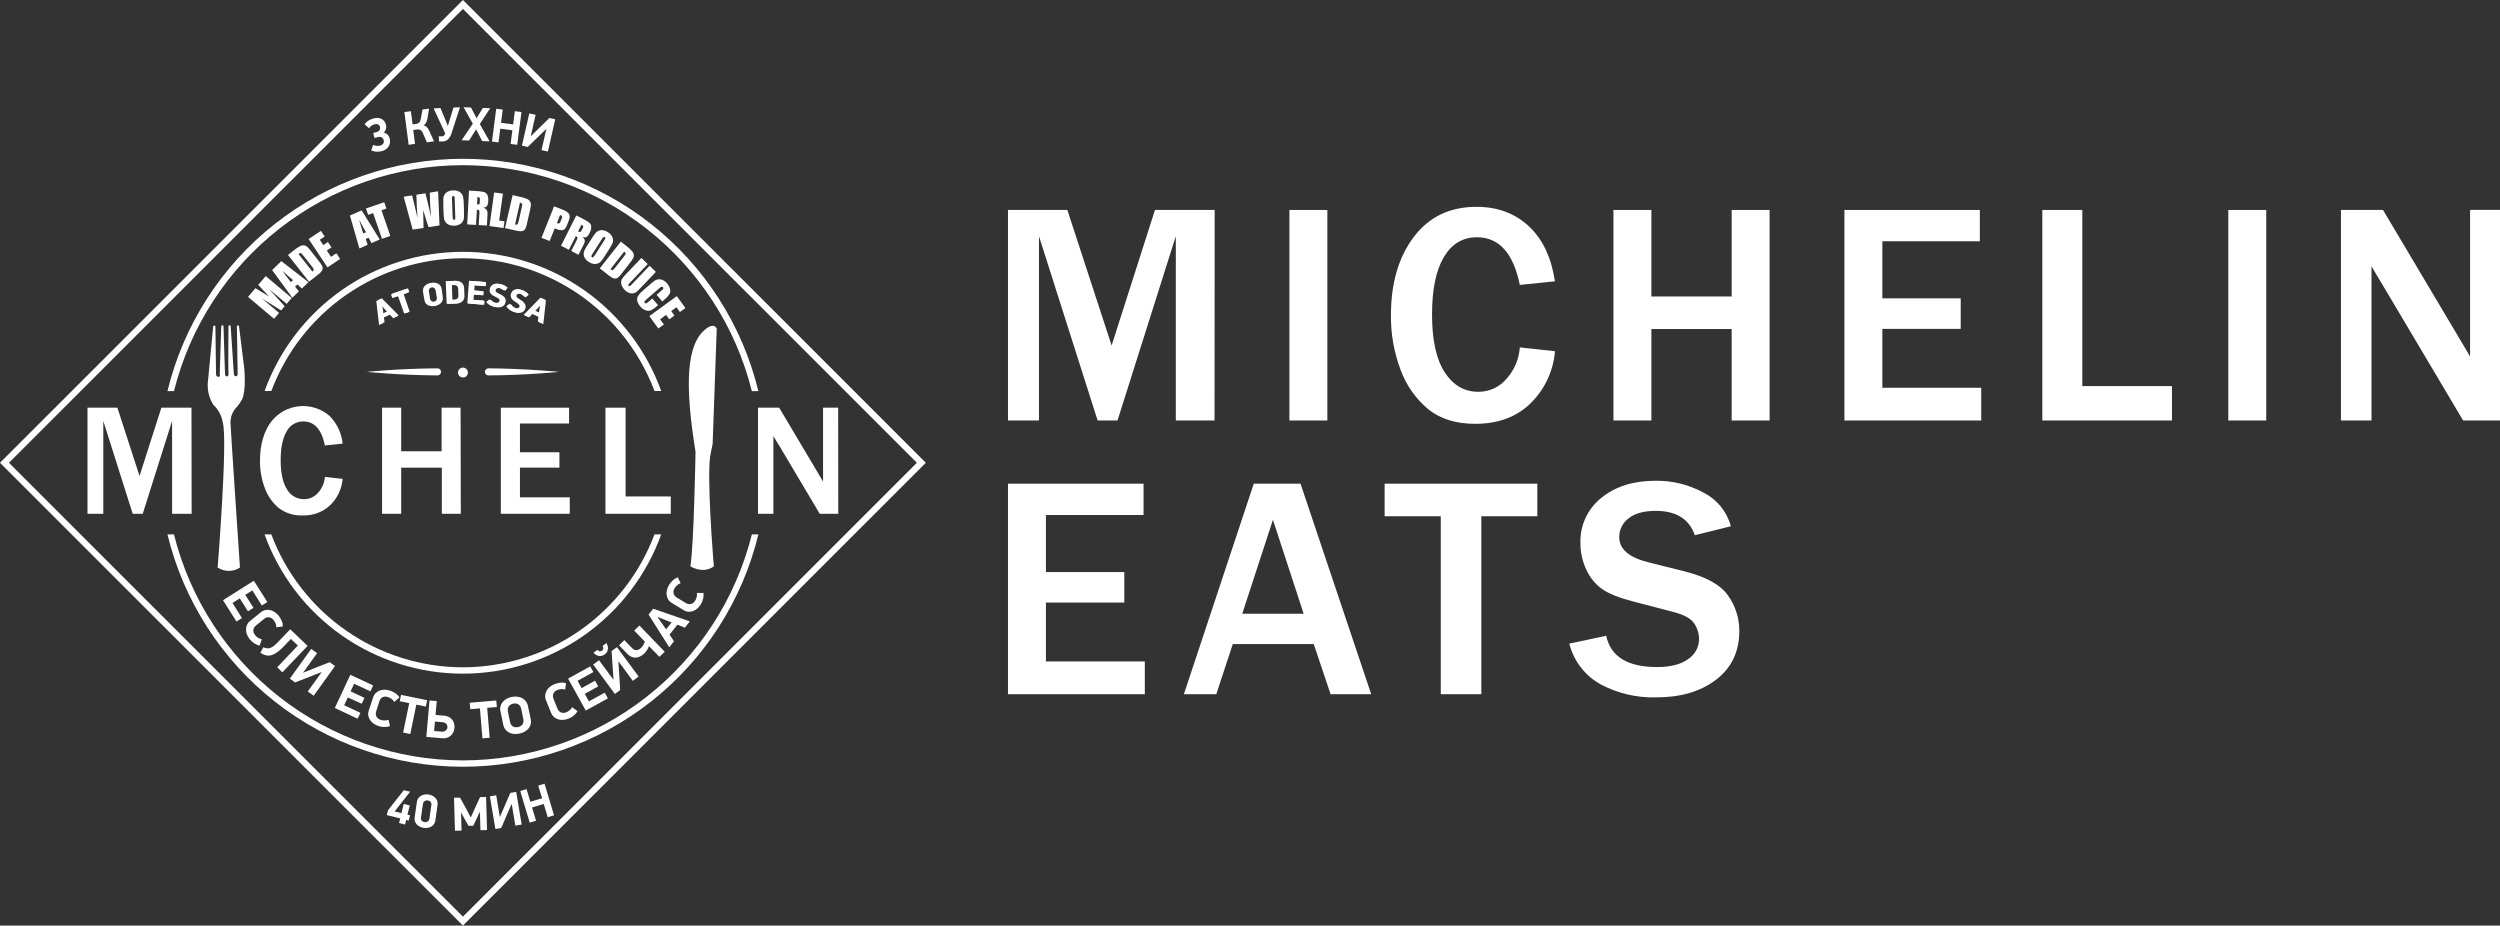 <svg width="262" height="97" viewBox="0 0 262 97" fill="none" xmlns="http://www.w3.org/2000/svg">
<rect x="0" y="0" width="262" height="97" fill="#333333" stroke="none"/>
<g clip-path="url(#clip0_110_43)">
<path d="M27.848 28.934L30.568 31.227L30.045 31.846L28.206 30.299L29.836 32.095L29.465 32.532L27.45 31.28L29.246 32.794L28.719 33.41L25.995 31.117L26.768 30.203C26.956 30.312 27.172 30.448 27.43 30.604L28.209 31.088L27.062 29.855L27.848 28.934Z" fill="white"/>
<path d="M29.482 27.367L32.325 29.574L31.639 30.236L31.162 29.809L30.923 30.038L31.324 30.538L30.635 31.2L28.517 28.302L29.482 27.367ZM30.707 29.355C30.396 29.097 30.018 28.765 29.574 28.361C29.979 28.918 30.28 29.319 30.479 29.564L30.707 29.355Z" fill="white"/>
<path d="M30.181 26.721L30.724 26.294C30.955 26.096 31.206 25.923 31.473 25.777C31.6 25.716 31.741 25.695 31.881 25.714C31.997 25.735 32.106 25.787 32.195 25.863C32.357 26.023 32.507 26.195 32.643 26.377L33.415 27.371C33.554 27.535 33.676 27.712 33.779 27.901C33.821 27.993 33.832 28.096 33.812 28.196C33.787 28.296 33.739 28.388 33.673 28.467C33.563 28.59 33.44 28.701 33.305 28.799L32.391 29.524L30.181 26.721ZM31.287 26.625L32.739 28.461C32.845 28.378 32.891 28.305 32.881 28.245C32.827 28.108 32.747 27.982 32.646 27.874L31.788 26.791C31.727 26.707 31.659 26.629 31.586 26.556C31.569 26.543 31.55 26.533 31.529 26.527C31.509 26.521 31.487 26.52 31.466 26.523C31.399 26.542 31.338 26.578 31.287 26.625V26.625Z" fill="white"/>
<path d="M32.344 25.048L33.63 24.197L34.025 24.793L33.508 25.125L33.882 25.688L34.362 25.357L34.737 25.923L34.253 26.254L34.687 26.917L35.254 26.543L35.645 27.136L34.319 28.02L32.344 25.048Z" fill="white"/>
<path d="M37.898 22.044L39.797 25.098L38.929 25.476L38.63 24.906L38.326 25.038L38.531 25.648L37.666 26.042L36.672 22.587L37.898 22.044ZM38.359 24.339C38.153 23.988 37.915 23.548 37.633 23.014C37.819 23.677 37.964 24.16 38.064 24.459L38.359 24.339Z" fill="white"/>
<path d="M40.264 21.192L40.496 21.855L39.979 22.034L40.907 24.727L40.032 25.028L39.101 22.335L38.584 22.514L38.352 21.851L40.264 21.192Z" fill="white"/>
<path d="M45.914 20.046L46.06 23.624L44.916 23.803C44.729 23.279 44.54 22.68 44.35 22.004C44.35 22.305 44.373 22.931 44.386 23.886L43.25 24.064L42.305 20.616L43.193 20.477L43.482 21.686L43.763 22.858C43.701 22.24 43.66 21.423 43.637 20.407L44.585 20.258C44.615 20.357 44.708 20.738 44.867 21.401L45.178 22.726C45.095 21.865 45.052 21.02 45.042 20.188L45.914 20.046Z" fill="white"/>
<path d="M48.624 22.067C48.624 22.421 48.624 22.676 48.624 22.826C48.612 22.973 48.563 23.116 48.482 23.24C48.394 23.368 48.273 23.47 48.131 23.534C47.966 23.61 47.788 23.65 47.607 23.654C47.432 23.662 47.256 23.636 47.09 23.578C46.948 23.526 46.822 23.437 46.724 23.32C46.627 23.204 46.563 23.064 46.537 22.915C46.505 22.66 46.486 22.403 46.48 22.146L46.461 21.537C46.461 21.179 46.461 20.927 46.461 20.778C46.472 20.63 46.523 20.487 46.606 20.364C46.692 20.235 46.813 20.133 46.954 20.069C47.118 19.993 47.297 19.952 47.478 19.95C47.654 19.942 47.829 19.968 47.995 20.026C48.138 20.077 48.265 20.165 48.362 20.282C48.459 20.398 48.524 20.539 48.548 20.689C48.581 20.944 48.599 21.2 48.605 21.457L48.624 22.067ZM47.657 20.93C47.662 20.819 47.65 20.707 47.62 20.599C47.611 20.578 47.594 20.56 47.573 20.548C47.552 20.537 47.528 20.533 47.504 20.536C47.482 20.535 47.46 20.54 47.441 20.55C47.422 20.561 47.406 20.577 47.395 20.596C47.363 20.703 47.354 20.816 47.369 20.927L47.428 22.584C47.425 22.712 47.438 22.84 47.468 22.965C47.476 22.989 47.493 23.009 47.515 23.021C47.537 23.034 47.562 23.039 47.587 23.034C47.614 23.035 47.64 23.027 47.662 23.012C47.683 22.996 47.699 22.974 47.707 22.948C47.719 22.815 47.719 22.68 47.707 22.547L47.657 20.93Z" fill="white"/>
<path d="M49.151 19.976L49.814 20.013C50.11 20.021 50.405 20.055 50.695 20.116C50.848 20.158 50.978 20.258 51.06 20.394C51.16 20.599 51.197 20.83 51.166 21.056C51.174 21.249 51.127 21.439 51.03 21.606C50.975 21.659 50.91 21.699 50.839 21.725C50.767 21.751 50.692 21.761 50.616 21.755C50.753 21.785 50.878 21.855 50.974 21.957C51.023 22.021 51.059 22.095 51.08 22.173C51.092 22.348 51.092 22.524 51.08 22.7L51.027 23.637L50.169 23.587L50.238 22.408C50.257 22.288 50.248 22.166 50.212 22.05C50.185 22.004 50.109 21.977 49.98 21.971L49.887 23.571L48.962 23.518L49.151 19.976ZM50.039 20.639L49.993 21.431C50.068 21.442 50.145 21.431 50.215 21.401C50.258 21.374 50.285 21.282 50.291 21.126V20.93C50.299 20.892 50.298 20.851 50.29 20.813C50.281 20.774 50.265 20.737 50.242 20.705C50.184 20.66 50.112 20.636 50.039 20.636V20.639Z" fill="white"/>
<path d="M52.707 20.295L52.312 23.114L52.869 23.193L52.77 23.899L51.298 23.69L51.789 20.169L52.707 20.295Z" fill="white"/>
<path d="M53.721 20.447L54.383 20.599C54.682 20.656 54.974 20.743 55.255 20.858C55.382 20.918 55.489 21.015 55.56 21.136C55.616 21.237 55.645 21.352 55.643 21.467C55.617 21.69 55.578 21.912 55.523 22.13L55.248 23.346C55.211 23.556 55.148 23.762 55.063 23.959C55.018 24.05 54.944 24.124 54.854 24.171C54.761 24.215 54.659 24.238 54.556 24.237C54.389 24.227 54.224 24.201 54.062 24.161L52.925 23.905L53.721 20.447ZM54.49 21.245L53.976 23.528C54.105 23.558 54.191 23.548 54.231 23.505C54.304 23.376 54.353 23.234 54.374 23.087L54.678 21.739C54.705 21.639 54.723 21.537 54.731 21.434C54.732 21.413 54.728 21.392 54.72 21.373C54.712 21.354 54.7 21.336 54.685 21.322C54.628 21.28 54.56 21.253 54.49 21.245V21.245Z" fill="white"/>
<path d="M58.065 21.626L58.93 21.957C59.114 22.024 59.288 22.115 59.447 22.229C59.545 22.297 59.622 22.391 59.669 22.501C59.706 22.598 59.715 22.703 59.695 22.806C59.661 22.967 59.613 23.124 59.55 23.276L59.434 23.564C59.381 23.724 59.296 23.872 59.185 23.998C59.095 24.081 58.976 24.127 58.854 24.127C58.686 24.126 58.52 24.09 58.367 24.021L58.135 23.932L57.604 25.257L56.746 24.926L58.065 21.626ZM58.698 22.534L58.367 23.375C58.387 23.386 58.408 23.395 58.429 23.402C58.459 23.416 58.491 23.424 58.524 23.424C58.557 23.424 58.589 23.416 58.618 23.402C58.687 23.342 58.736 23.264 58.761 23.177L58.867 22.905C58.908 22.831 58.921 22.745 58.903 22.663C58.85 22.599 58.778 22.554 58.698 22.534V22.534Z" fill="white"/>
<path d="M60.395 22.58L60.978 22.878C61.246 23.005 61.504 23.154 61.746 23.326C61.869 23.427 61.947 23.572 61.965 23.73C61.974 23.962 61.916 24.193 61.796 24.392C61.729 24.57 61.615 24.726 61.465 24.843C61.394 24.869 61.318 24.879 61.242 24.873C61.167 24.868 61.094 24.846 61.027 24.81C61.14 24.894 61.225 25.009 61.273 25.141C61.289 25.22 61.289 25.301 61.273 25.38C61.212 25.545 61.139 25.706 61.054 25.86L60.62 26.705L59.868 26.301L60.404 25.247C60.467 25.146 60.509 25.033 60.527 24.916C60.527 24.86 60.461 24.803 60.345 24.747L59.616 26.175L58.794 25.754L60.395 22.58ZM60.945 23.544L60.583 24.25C60.648 24.289 60.723 24.31 60.799 24.31C60.849 24.31 60.908 24.23 60.981 24.091L61.071 23.919C61.115 23.853 61.131 23.772 61.117 23.693C61.077 23.627 61.017 23.574 60.945 23.544Z" fill="white"/>
<path d="M63.446 26.725C63.314 26.941 63.17 27.15 63.016 27.351C62.925 27.468 62.803 27.557 62.664 27.609C62.519 27.666 62.361 27.683 62.207 27.656C62.029 27.626 61.859 27.558 61.71 27.457C61.561 27.364 61.432 27.244 61.329 27.102C61.236 26.976 61.181 26.825 61.17 26.668C61.159 26.52 61.186 26.372 61.249 26.238C61.368 26.01 61.499 25.789 61.64 25.575L61.972 25.062C62.164 24.761 62.306 24.553 62.399 24.436C62.493 24.32 62.615 24.231 62.754 24.177C62.898 24.12 63.055 24.104 63.208 24.131C63.56 24.198 63.875 24.396 64.089 24.684C64.178 24.808 64.233 24.953 64.247 25.105C64.261 25.258 64.234 25.411 64.169 25.549C64.103 25.681 63.973 25.903 63.778 26.211L63.446 26.725ZM63.294 25.244C63.356 25.156 63.407 25.06 63.443 24.959C63.447 24.935 63.444 24.911 63.433 24.89C63.422 24.868 63.405 24.851 63.383 24.84C63.365 24.829 63.343 24.824 63.322 24.824C63.301 24.824 63.279 24.829 63.261 24.84C63.173 24.911 63.101 24.999 63.049 25.098L62.157 26.499C62.083 26.603 62.021 26.714 61.972 26.831C61.967 26.855 61.97 26.88 61.981 26.902C61.992 26.924 62.01 26.942 62.031 26.953C62.052 26.971 62.079 26.98 62.106 26.98C62.133 26.98 62.16 26.971 62.181 26.953C62.27 26.851 62.349 26.74 62.416 26.622L63.294 25.244Z" fill="white"/>
<path d="M65.063 25.32L65.607 25.747C65.848 25.926 66.07 26.129 66.27 26.354C66.36 26.462 66.415 26.595 66.429 26.735C66.436 26.85 66.41 26.964 66.356 27.066C66.239 27.259 66.108 27.444 65.965 27.619L65.196 28.613C65.07 28.787 64.925 28.947 64.765 29.09C64.684 29.152 64.586 29.188 64.484 29.193C64.381 29.193 64.28 29.169 64.189 29.123C64.042 29.044 63.903 28.951 63.774 28.845L62.857 28.126L65.063 25.32ZM65.415 26.37L63.973 28.212C64.079 28.295 64.159 28.325 64.215 28.302C64.336 28.217 64.439 28.11 64.52 27.987L65.375 26.897C65.442 26.819 65.502 26.734 65.554 26.645C65.563 26.626 65.567 26.605 65.567 26.584C65.567 26.563 65.563 26.542 65.554 26.523C65.52 26.462 65.472 26.411 65.415 26.373V26.37Z" fill="white"/>
<path d="M68.735 28.494L67.095 30.213C66.968 30.354 66.83 30.486 66.684 30.607C66.586 30.678 66.472 30.725 66.352 30.743C66.208 30.767 66.061 30.751 65.925 30.697C65.766 30.634 65.622 30.539 65.501 30.419C65.361 30.287 65.249 30.13 65.169 29.955C65.105 29.813 65.078 29.656 65.093 29.501C65.111 29.372 65.161 29.25 65.239 29.146C65.405 28.941 65.58 28.744 65.766 28.557L67.217 27.033L67.88 27.672L66.038 29.604C65.965 29.672 65.902 29.75 65.852 29.835C65.845 29.857 65.845 29.88 65.851 29.902C65.857 29.924 65.869 29.943 65.885 29.959C65.902 29.974 65.923 29.984 65.945 29.988C65.967 29.992 65.99 29.99 66.011 29.981C66.105 29.916 66.189 29.839 66.263 29.753L68.072 27.854L68.735 28.494Z" fill="white"/>
<path d="M69.411 31.598L68.814 30.896L69.282 30.491C69.372 30.424 69.452 30.342 69.517 30.25C69.527 30.225 69.528 30.198 69.522 30.172C69.515 30.147 69.501 30.124 69.481 30.107C69.464 30.082 69.44 30.063 69.412 30.052C69.384 30.042 69.353 30.042 69.325 30.051C69.221 30.106 69.125 30.175 69.04 30.256L67.784 31.343C67.693 31.411 67.612 31.493 67.545 31.585C67.532 31.611 67.529 31.641 67.535 31.67C67.541 31.699 67.556 31.725 67.579 31.744C67.594 31.767 67.617 31.784 67.643 31.793C67.669 31.802 67.698 31.802 67.724 31.793C67.835 31.735 67.938 31.661 68.029 31.575L68.361 31.28L68.964 31.982L68.861 32.072C68.669 32.253 68.453 32.405 68.218 32.526C68.045 32.586 67.857 32.586 67.684 32.526C67.463 32.455 67.267 32.322 67.121 32.141C66.961 31.972 66.847 31.764 66.79 31.538C66.767 31.449 66.763 31.356 66.776 31.265C66.79 31.174 66.822 31.087 66.869 31.008C67.017 30.788 67.198 30.593 67.406 30.428L68.192 29.749C68.336 29.622 68.487 29.502 68.645 29.392C68.761 29.32 68.891 29.278 69.026 29.269C69.182 29.258 69.337 29.287 69.477 29.355C69.662 29.452 69.824 29.587 69.953 29.751C70.082 29.915 70.175 30.104 70.226 30.306C70.266 30.483 70.241 30.669 70.156 30.829C70.018 31.035 69.849 31.218 69.656 31.373L69.411 31.598Z" fill="white"/>
<path d="M70.925 31.035L71.83 32.284L71.253 32.701L70.892 32.201L70.345 32.598L70.677 33.066L70.14 33.463L69.809 32.999L69.176 33.46L69.573 34.01L68.997 34.427L68.052 33.128L70.925 31.035Z" fill="white"/>
<path d="M20.084 53.844H18.036V44.111L14.958 53.844H13.907L10.826 44.111V53.844H9.169V42.726H12.303L14.623 49.885L16.913 42.726H20.067L20.084 53.844Z" fill="white"/>
<path d="M34.051 49.981L35.907 50.186C35.821 51.228 35.362 52.204 34.614 52.936C34.224 53.301 33.765 53.584 33.263 53.769C32.762 53.954 32.229 54.037 31.695 54.013C30.807 54.053 29.933 53.782 29.223 53.247C28.561 52.696 28.057 51.98 27.762 51.17C27.41 50.248 27.235 49.268 27.248 48.281C27.248 46.585 27.65 45.207 28.454 44.147C28.809 43.702 29.25 43.334 29.75 43.063C30.25 42.793 30.8 42.626 31.366 42.572C31.933 42.519 32.504 42.58 33.046 42.752C33.588 42.924 34.09 43.204 34.522 43.574C35.306 44.356 35.796 45.387 35.907 46.489L34.051 46.685C33.706 45.006 32.951 44.167 31.785 44.167C31.425 44.162 31.071 44.257 30.762 44.442C30.454 44.627 30.203 44.894 30.038 45.214C29.621 45.919 29.415 46.913 29.415 48.238C29.415 49.563 29.637 50.6 30.078 51.286C30.255 51.6 30.512 51.86 30.823 52.041C31.134 52.222 31.488 52.317 31.847 52.316C32.133 52.319 32.414 52.258 32.673 52.139C32.932 52.02 33.162 51.845 33.345 51.627C33.756 51.172 34.004 50.593 34.051 49.981V49.981Z" fill="white"/>
<path d="M48.293 53.844H46.305V49.014H42.044V53.844H40.039V42.726H42.044V47.294H46.282V42.726H48.27L48.293 53.844Z" fill="white"/>
<path d="M59.712 53.844H52.485V42.726H59.639V44.382H54.49V47.397H58.628V49.007H54.49V52.121H59.712V53.844Z" fill="white"/>
<path d="M70.296 53.844H63.453V42.726H65.564V52.028H70.296V53.844Z" fill="white"/>
<path d="M87.851 53.844H85.906L81.685 46.741C81.622 46.632 81.516 46.456 81.353 46.211C81.29 46.102 81.188 45.933 81.052 45.697V53.844H79.441V42.726H81.655L85.552 49.275C85.582 49.328 85.82 49.726 86.257 50.471V42.726H87.838L87.851 53.844Z" fill="white"/>
<path d="M48.515 97L0 48.5L48.515 0L97.027 48.5L48.515 97ZM0.938 48.5L48.515 96.066L96.089 48.5L48.515 0.934L0.938 48.5Z" fill="white"/>
<path d="M42.57 85.928L42.451 86.412L41.822 86.253L41.941 85.773L40.536 85.422L40.662 84.918L42.319 82.811L42.981 82.973L41.358 85.037L42.07 85.216L42.312 84.252L42.941 84.411L42.7 85.372L42.975 85.442L42.836 85.998L42.57 85.928Z" fill="white"/>
<path d="M45.619 86.005C45.603 86.147 45.549 86.282 45.463 86.396C45.384 86.498 45.283 86.583 45.168 86.644C45.053 86.705 44.927 86.744 44.797 86.76C44.669 86.78 44.538 86.78 44.41 86.76C44.281 86.743 44.156 86.706 44.038 86.651C43.916 86.6 43.803 86.527 43.707 86.435C43.612 86.342 43.54 86.229 43.495 86.104C43.445 85.971 43.43 85.827 43.452 85.687L43.69 84.03C43.708 83.887 43.763 83.751 43.849 83.636C43.927 83.531 44.028 83.445 44.144 83.384C44.261 83.322 44.388 83.28 44.519 83.262C44.645 83.242 44.774 83.242 44.9 83.262C45.028 83.28 45.153 83.317 45.271 83.371C45.393 83.426 45.505 83.501 45.602 83.593C45.696 83.687 45.768 83.8 45.815 83.924C45.865 84.06 45.879 84.206 45.858 84.348L45.619 86.005ZM45.205 84.391C45.222 84.322 45.222 84.249 45.205 84.179C45.187 84.123 45.158 84.071 45.119 84.027C45.081 83.987 45.036 83.954 44.986 83.931C44.938 83.907 44.887 83.891 44.834 83.885C44.781 83.876 44.727 83.876 44.675 83.885C44.62 83.894 44.567 83.913 44.519 83.941C44.468 83.972 44.425 84.014 44.393 84.063C44.357 84.124 44.333 84.192 44.323 84.262L44.124 85.657C44.107 85.725 44.107 85.797 44.124 85.865C44.141 85.92 44.169 85.971 44.207 86.014C44.245 86.056 44.291 86.091 44.343 86.114C44.392 86.136 44.443 86.15 44.496 86.157C44.55 86.165 44.604 86.165 44.658 86.157C44.712 86.148 44.764 86.129 44.81 86.101C44.862 86.071 44.905 86.029 44.936 85.978C44.973 85.919 44.997 85.852 45.006 85.783L45.205 84.391Z" fill="white"/>
<path d="M50.258 85.14L49.953 85.786L49.595 86.541H49.098L48.691 85.826L48.336 85.18H48.316L48.369 87.042L47.68 87.061L47.581 83.596H48.214L48.876 84.799L49.32 85.644H49.35L49.748 84.759L50.308 83.54L50.941 83.52L51.04 86.985L50.351 87.005L50.298 85.143L50.258 85.14Z" fill="white"/>
<path d="M53.595 84.302L53.343 84.878C53.316 84.948 53.28 85.034 53.237 85.133C53.194 85.233 53.148 85.345 53.094 85.465C53.041 85.584 52.992 85.703 52.935 85.829L52.78 86.19L52.641 86.522C52.594 86.621 52.558 86.707 52.528 86.777L51.915 86.879L51.342 83.46L52.004 83.348L52.379 85.594H52.399L52.942 84.348L53.479 83.096L54.099 82.993L54.672 86.412L54.009 86.525L53.635 84.299L53.595 84.302Z" fill="white"/>
<path d="M57.402 85.644L56.985 84.255L55.759 84.623L56.176 86.011L55.514 86.21L54.519 82.897L55.182 82.698L55.583 84.024L56.809 83.656L56.405 82.331L57.068 82.129L58.062 85.442L57.402 85.644Z" fill="white"/>
<path d="M39.157 12.41C39.288 12.377 39.423 12.36 39.558 12.36C39.687 12.362 39.814 12.389 39.933 12.44C40.053 12.491 40.159 12.569 40.244 12.668C40.341 12.782 40.409 12.917 40.443 13.062C40.486 13.215 40.486 13.377 40.443 13.53C40.399 13.673 40.315 13.8 40.201 13.897C40.357 13.921 40.501 13.994 40.612 14.106C40.724 14.218 40.803 14.359 40.841 14.514C40.889 14.676 40.897 14.848 40.864 15.014C40.835 15.155 40.776 15.288 40.692 15.405C40.608 15.515 40.506 15.609 40.39 15.683C40.274 15.754 40.148 15.808 40.016 15.842C39.823 15.893 39.624 15.912 39.426 15.898C39.246 15.889 39.069 15.841 38.909 15.759C38.909 15.759 38.909 15.713 38.942 15.656L39.008 15.471L39.071 15.285L39.108 15.183C39.222 15.238 39.346 15.273 39.472 15.285C39.592 15.296 39.713 15.289 39.83 15.262C39.962 15.233 40.08 15.158 40.161 15.05C40.196 14.999 40.219 14.94 40.227 14.879C40.236 14.817 40.23 14.755 40.211 14.696C40.183 14.575 40.109 14.471 40.006 14.404C39.953 14.371 39.894 14.35 39.832 14.342C39.77 14.334 39.707 14.339 39.648 14.358L39.247 14.46L39.111 13.934L39.502 13.834C39.612 13.805 39.707 13.736 39.77 13.642C39.804 13.59 39.825 13.531 39.834 13.47C39.842 13.409 39.838 13.347 39.82 13.288C39.804 13.224 39.772 13.166 39.727 13.119C39.688 13.079 39.64 13.049 39.588 13.029C39.535 13.009 39.479 13 39.422 13.003C39.369 13.002 39.315 13.009 39.263 13.023C39.145 13.051 39.032 13.102 38.932 13.172C38.828 13.242 38.738 13.332 38.667 13.437L38.213 13.023C38.316 12.873 38.448 12.746 38.601 12.648C38.772 12.539 38.96 12.458 39.157 12.41V12.41Z" fill="white"/>
<path d="M42.829 15.179L42.378 11.744L43.061 11.655L43.243 13.036L43.575 12.99C43.638 12.981 43.7 12.967 43.76 12.947C43.816 12.928 43.868 12.899 43.913 12.86C43.959 12.817 43.998 12.765 44.025 12.708C44.059 12.633 44.083 12.554 44.098 12.473L44.274 11.479L44.969 11.386L44.794 12.43C44.767 12.587 44.717 12.739 44.645 12.88C44.59 12.992 44.5 13.084 44.39 13.142C44.532 13.167 44.661 13.239 44.757 13.347C44.861 13.468 44.945 13.605 45.006 13.752L45.483 14.815L44.737 14.914L44.323 13.954C44.29 13.876 44.248 13.803 44.197 13.735C44.155 13.686 44.105 13.644 44.048 13.613C43.995 13.586 43.936 13.572 43.876 13.569C43.811 13.561 43.745 13.561 43.681 13.569L43.306 13.619L43.495 15.07L42.829 15.179Z" fill="white"/>
<path d="M47.339 13.911C47.269 14.169 47.137 14.407 46.954 14.603C46.796 14.746 46.591 14.827 46.378 14.828H46.01L45.987 14.285H46.298C46.371 14.285 46.442 14.266 46.504 14.229C46.557 14.189 46.599 14.135 46.623 14.073C46.627 14.057 46.632 14.041 46.64 14.027L46.66 13.987L45.443 11.356L46.162 11.323L46.623 12.433C46.689 12.582 46.746 12.725 46.795 12.857L46.925 13.188H46.944L47.183 12.373C47.183 12.354 47.203 12.314 47.219 12.254C47.236 12.195 47.263 12.125 47.286 12.046L47.359 11.8C47.385 11.717 47.412 11.638 47.435 11.562L47.495 11.37C47.506 11.337 47.515 11.304 47.521 11.27L48.207 11.241L47.339 13.911Z" fill="white"/>
<path d="M49.897 13.556L49.161 14.726L48.379 14.696L49.552 12.963L48.581 11.234L49.363 11.267L49.94 12.4L50.603 11.313L51.375 11.343L50.285 13L51.312 14.815L50.533 14.785L49.897 13.556Z" fill="white"/>
<path d="M53.512 15.087L53.698 13.652L52.428 13.487L52.243 14.924L51.56 14.835L52.004 11.399L52.687 11.486L52.508 12.874L53.777 13.036L53.956 11.651L54.649 11.741L54.205 15.176L53.512 15.087Z" fill="white"/>
<path d="M57.233 13.523L56.783 13.963L56.587 14.159L56.329 14.407C56.236 14.494 56.143 14.586 56.044 14.682L55.762 14.957L55.507 15.206L55.308 15.401L54.698 15.262L55.47 11.883L56.133 12.035L55.626 14.258H55.646L56.604 13.318L57.578 12.363L58.188 12.503L57.416 15.882L56.753 15.729L57.253 13.526L57.233 13.523Z" fill="white"/>
<path d="M40.847 32.959L40.102 33.331L40.178 33.841L39.724 34.059L39.436 31.555L39.87 31.343L41.656 33.122L41.192 33.347L40.847 32.959ZM40.042 32.907L40.559 32.658L40.344 32.426L39.9 31.942L40.006 32.578L40.042 32.907Z" fill="white"/>
<path d="M42.16 30.872L42.802 32.714L42.358 32.87L41.712 31.028L41.116 31.237L40.977 30.836L42.61 30.263L42.753 30.663L42.16 30.872Z" fill="white"/>
<path d="M46.252 31.151C46.279 31.265 46.279 31.384 46.252 31.498C46.221 31.599 46.167 31.692 46.096 31.77C46.023 31.853 45.934 31.92 45.834 31.969C45.729 32.02 45.618 32.055 45.503 32.075C45.385 32.091 45.266 32.091 45.148 32.075C45.039 32.06 44.934 32.027 44.837 31.975C44.744 31.923 44.663 31.851 44.602 31.763C44.533 31.665 44.49 31.551 44.476 31.432L44.33 30.571C44.311 30.46 44.318 30.347 44.35 30.239C44.382 30.137 44.438 30.044 44.512 29.968C44.587 29.887 44.677 29.822 44.777 29.776C44.882 29.725 44.994 29.689 45.109 29.67C45.219 29.654 45.33 29.654 45.44 29.67C45.556 29.683 45.668 29.716 45.771 29.769C45.865 29.82 45.947 29.891 46.01 29.978C46.08 30.076 46.125 30.19 46.142 30.309L46.252 31.151ZM45.659 30.465C45.65 30.396 45.626 30.331 45.589 30.273C45.558 30.226 45.516 30.187 45.467 30.16C45.421 30.133 45.37 30.115 45.317 30.107C45.264 30.099 45.209 30.099 45.155 30.107C45.101 30.116 45.049 30.133 44.999 30.157C44.95 30.181 44.906 30.215 44.87 30.256C44.835 30.299 44.809 30.349 44.794 30.402C44.779 30.468 44.779 30.537 44.794 30.604L44.907 31.29C44.916 31.358 44.941 31.424 44.979 31.482C45.01 31.529 45.05 31.569 45.099 31.598C45.146 31.625 45.197 31.642 45.251 31.648C45.305 31.656 45.36 31.656 45.413 31.648C45.468 31.641 45.52 31.625 45.569 31.601C45.619 31.578 45.663 31.544 45.698 31.502C45.733 31.459 45.758 31.409 45.771 31.356C45.786 31.288 45.786 31.218 45.771 31.151L45.659 30.465Z" fill="white"/>
<path d="M48.525 31.011C48.531 31.125 48.511 31.238 48.469 31.343C48.428 31.438 48.365 31.521 48.286 31.588C48.209 31.657 48.119 31.709 48.021 31.744C47.92 31.781 47.814 31.802 47.707 31.806L46.812 31.843L46.712 29.468L47.614 29.428C47.725 29.422 47.837 29.434 47.945 29.464C48.044 29.489 48.138 29.533 48.22 29.593C48.307 29.659 48.378 29.744 48.427 29.842C48.476 29.94 48.502 30.047 48.502 30.157L48.525 31.011ZM48.015 30.269C48.014 30.201 47.997 30.134 47.965 30.074C47.94 30.023 47.904 29.979 47.859 29.945C47.817 29.912 47.768 29.888 47.717 29.875C47.666 29.863 47.613 29.858 47.561 29.858L47.203 29.875L47.266 31.409H47.624C47.675 31.405 47.727 31.395 47.776 31.379C47.827 31.363 47.873 31.335 47.912 31.3C47.954 31.262 47.988 31.215 48.011 31.164C48.036 31.098 48.046 31.028 48.041 30.958L48.015 30.269Z" fill="white"/>
<path d="M49.151 29.428L50.785 29.554L50.755 29.975L49.592 29.889L49.549 30.432L50.543 30.508L50.513 30.932L49.519 30.856L49.479 31.412L50.642 31.502L50.609 31.926L48.976 31.8L49.151 29.428Z" fill="white"/>
<path d="M52.833 31.638C52.816 31.742 52.773 31.84 52.707 31.922C52.646 32.001 52.568 32.063 52.478 32.105C52.38 32.147 52.276 32.171 52.17 32.178C52.049 32.186 51.928 32.178 51.809 32.154C51.647 32.123 51.49 32.068 51.345 31.989C51.194 31.905 51.062 31.792 50.954 31.657L51.285 31.369C51.367 31.463 51.462 31.545 51.567 31.611C51.663 31.672 51.77 31.715 51.882 31.737C51.947 31.746 52.012 31.746 52.077 31.737C52.125 31.735 52.171 31.722 52.213 31.701C52.248 31.683 52.277 31.656 52.299 31.624C52.321 31.597 52.336 31.566 52.342 31.532C52.356 31.486 52.356 31.438 52.342 31.392C52.318 31.351 52.285 31.315 52.246 31.287C52.196 31.249 52.143 31.216 52.087 31.187L51.875 31.081C51.791 31.043 51.711 30.999 51.633 30.949C51.56 30.902 51.494 30.845 51.438 30.78C51.385 30.716 51.347 30.643 51.325 30.564C51.302 30.473 51.302 30.377 51.325 30.286C51.343 30.19 51.381 30.099 51.434 30.018C51.488 29.94 51.558 29.874 51.64 29.826C51.726 29.776 51.82 29.744 51.918 29.729C52.028 29.71 52.14 29.71 52.249 29.729C52.394 29.757 52.535 29.799 52.67 29.855C52.811 29.916 52.94 30.002 53.048 30.11L52.773 30.442C52.689 30.364 52.594 30.298 52.491 30.246C52.402 30.203 52.307 30.172 52.21 30.154C52.165 30.147 52.119 30.147 52.074 30.154C52.03 30.155 51.986 30.164 51.945 30.18C51.906 30.194 51.87 30.216 51.842 30.246C51.813 30.281 51.794 30.322 51.786 30.366C51.772 30.406 51.772 30.451 51.786 30.491C51.806 30.533 51.836 30.569 51.872 30.597C51.919 30.633 51.971 30.664 52.024 30.69L52.233 30.79C52.43 30.862 52.604 30.984 52.74 31.144C52.791 31.214 52.827 31.295 52.843 31.38C52.859 31.466 52.855 31.554 52.833 31.638V31.638Z" fill="white"/>
<path d="M54.92 32.287C54.89 32.389 54.835 32.482 54.761 32.559C54.691 32.628 54.604 32.679 54.51 32.708C54.403 32.744 54.29 32.758 54.178 32.747C54.057 32.739 53.938 32.716 53.824 32.678C53.666 32.629 53.517 32.555 53.383 32.459C53.249 32.356 53.137 32.227 53.051 32.081L53.409 31.833C53.478 31.937 53.563 32.03 53.661 32.108C53.748 32.18 53.848 32.235 53.956 32.27C54.018 32.293 54.083 32.306 54.148 32.31C54.197 32.314 54.245 32.307 54.291 32.29C54.326 32.276 54.357 32.255 54.383 32.227C54.408 32.202 54.427 32.172 54.437 32.138C54.452 32.093 54.452 32.044 54.437 31.999C54.417 31.954 54.389 31.913 54.354 31.88C54.308 31.838 54.259 31.799 54.208 31.764L54.012 31.634C53.934 31.586 53.858 31.531 53.787 31.472C53.719 31.419 53.661 31.355 53.615 31.283C53.569 31.214 53.538 31.136 53.525 31.055C53.513 30.962 53.523 30.867 53.555 30.78C53.584 30.686 53.633 30.599 53.698 30.524C53.76 30.454 53.837 30.397 53.923 30.359C54.014 30.319 54.112 30.297 54.211 30.296C54.324 30.294 54.436 30.31 54.543 30.346C54.682 30.39 54.817 30.448 54.944 30.521C55.077 30.598 55.195 30.699 55.291 30.819L54.96 31.117C54.824 30.951 54.642 30.827 54.437 30.763C54.393 30.749 54.347 30.741 54.301 30.74C54.258 30.733 54.214 30.733 54.172 30.74C54.13 30.748 54.092 30.767 54.062 30.796C54.028 30.824 54.004 30.863 53.992 30.905C53.978 30.946 53.978 30.991 53.992 31.031C54.007 31.075 54.032 31.115 54.065 31.147C54.109 31.189 54.155 31.226 54.205 31.26L54.4 31.379C54.587 31.475 54.745 31.618 54.861 31.793C54.906 31.866 54.935 31.948 54.946 32.033C54.956 32.119 54.947 32.205 54.92 32.287V32.287Z" fill="white"/>
<path d="M56.435 33.181L55.682 32.83L55.335 33.211L54.877 32.996L56.64 31.194L57.078 31.399L56.826 33.904L56.358 33.688L56.435 33.181ZM55.968 32.519L56.484 32.761L56.531 32.429L56.627 31.767L56.2 32.247L55.968 32.519Z" fill="white"/>
<path d="M26.602 60.86L28.017 63.09L27.44 63.457L26.446 61.87L25.704 62.341L26.566 63.699L25.989 64.064L25.127 62.709L24.365 63.189L25.359 64.776L24.783 65.134L23.368 62.904L26.602 60.86Z" fill="white"/>
<path d="M28.958 65.74C28.963 65.592 28.936 65.445 28.878 65.309C28.823 65.19 28.753 65.079 28.67 64.978C28.615 64.911 28.551 64.852 28.481 64.802C28.409 64.753 28.328 64.719 28.242 64.703C28.154 64.683 28.062 64.683 27.974 64.703C27.866 64.731 27.767 64.783 27.682 64.856L26.814 65.564C26.727 65.631 26.657 65.718 26.609 65.816C26.57 65.899 26.549 65.99 26.549 66.081C26.549 66.167 26.565 66.252 26.595 66.333C26.627 66.414 26.672 66.489 26.728 66.555C26.812 66.657 26.909 66.747 27.016 66.823C27.143 66.908 27.285 66.967 27.434 66.999L27.205 67.662C27.011 67.621 26.827 67.545 26.662 67.436C26.478 67.317 26.315 67.169 26.178 66.999C26.063 66.859 25.969 66.703 25.899 66.535C25.831 66.374 25.792 66.203 25.784 66.028C25.776 65.857 25.805 65.687 25.87 65.528C25.941 65.355 26.055 65.202 26.201 65.084L27.314 64.18C27.456 64.058 27.626 63.974 27.808 63.934C27.975 63.9 28.148 63.9 28.315 63.934C28.486 63.974 28.648 64.046 28.792 64.147C28.942 64.247 29.076 64.37 29.19 64.511C29.326 64.679 29.438 64.865 29.521 65.064C29.605 65.249 29.644 65.451 29.637 65.654L28.958 65.74Z" fill="white"/>
<path d="M30.482 66.963L29.783 67.698C29.584 67.909 29.37 68.106 29.143 68.288C28.961 68.437 28.755 68.555 28.534 68.635C28.34 68.707 28.131 68.726 27.927 68.689C27.695 68.642 27.476 68.542 27.288 68.397L27.599 67.83C27.728 67.897 27.869 67.938 28.014 67.95C28.143 67.956 28.272 67.932 28.391 67.88C28.532 67.815 28.663 67.729 28.779 67.625C28.912 67.512 29.057 67.367 29.223 67.198L30.413 65.949L32.238 67.688L29.587 70.464L29.051 69.931L31.221 67.651L30.482 66.963Z" fill="white"/>
<path d="M33.706 70.434L33.044 70.689L32.762 70.802L32.394 70.948L31.987 71.107L31.579 71.266L31.211 71.408L30.926 71.521L30.376 71.12L32.613 68.009L33.229 68.453L31.761 70.501L33.14 69.951L34.545 69.397L35.108 69.802L32.871 72.916L32.252 72.468L33.71 70.441L33.706 70.434Z" fill="white"/>
<path d="M36.715 70.716L39.108 71.836L38.816 72.455L37.113 71.66L36.742 72.455L38.196 73.138L37.905 73.754L36.45 73.091L36.069 73.906L37.769 74.705L37.481 75.321L35.088 74.201L36.715 70.716Z" fill="white"/>
<path d="M41.311 73.562C41.238 73.43 41.136 73.317 41.013 73.23C40.901 73.154 40.78 73.094 40.652 73.052C40.57 73.023 40.484 73.007 40.397 73.005C40.307 72.999 40.218 73.013 40.135 73.047C40.053 73.081 39.979 73.134 39.919 73.201C39.844 73.283 39.789 73.382 39.757 73.489L39.426 74.549C39.387 74.655 39.373 74.768 39.386 74.88C39.398 74.97 39.428 75.057 39.475 75.135C39.524 75.207 39.584 75.27 39.654 75.321C39.724 75.371 39.801 75.41 39.883 75.437C40.009 75.48 40.141 75.504 40.274 75.506C40.426 75.511 40.577 75.485 40.718 75.43L40.874 76.093C40.69 76.163 40.494 76.197 40.297 76.192C40.079 76.193 39.861 76.157 39.654 76.086C39.483 76.03 39.32 75.95 39.171 75.847C39.027 75.747 38.902 75.622 38.8 75.48C38.7 75.34 38.632 75.181 38.601 75.013C38.569 74.826 38.586 74.634 38.65 74.456L39.098 73.095C39.153 72.916 39.252 72.754 39.386 72.624C39.509 72.507 39.656 72.416 39.817 72.359C39.983 72.303 40.158 72.278 40.334 72.283C40.514 72.289 40.692 72.32 40.864 72.376C41.07 72.444 41.267 72.539 41.447 72.661C41.615 72.775 41.757 72.924 41.861 73.098L41.311 73.562Z" fill="white"/>
<path d="M43.631 73.843L42.998 76.928L42.249 76.772L42.885 73.691L41.891 73.486L42.03 72.823L44.764 73.386L44.628 74.049L43.631 73.843Z" fill="white"/>
<path d="M44.681 77.226L45.013 73.409L45.771 73.472L45.645 74.927L46.527 74.999C46.699 75.013 46.868 75.058 47.024 75.132C47.16 75.199 47.281 75.294 47.379 75.41C47.474 75.524 47.545 75.657 47.584 75.801C47.629 75.957 47.643 76.12 47.627 76.281C47.615 76.425 47.581 76.566 47.524 76.699C47.466 76.834 47.381 76.957 47.276 77.06C47.165 77.168 47.033 77.251 46.888 77.305C46.713 77.368 46.526 77.39 46.341 77.368L44.681 77.226ZM45.496 76.609L46.285 76.676C46.359 76.686 46.434 76.682 46.507 76.664C46.579 76.645 46.647 76.612 46.706 76.566C46.757 76.526 46.8 76.477 46.831 76.42C46.862 76.363 46.882 76.3 46.888 76.235C46.896 76.168 46.889 76.099 46.868 76.034C46.847 75.97 46.812 75.911 46.766 75.861C46.659 75.754 46.515 75.692 46.364 75.689L45.583 75.619L45.496 76.609Z" fill="white"/>
<path d="M51.06 74.178L51.318 77.315L50.56 77.378L50.298 74.241L49.284 74.327L49.227 73.644L52.011 73.413L52.067 74.095L51.06 74.178Z" fill="white"/>
<path d="M55.616 75.347C55.658 75.531 55.658 75.721 55.616 75.904C55.572 76.069 55.493 76.223 55.384 76.354C55.27 76.491 55.131 76.603 54.973 76.686C54.804 76.778 54.622 76.844 54.433 76.881C54.245 76.921 54.052 76.933 53.86 76.918C53.683 76.904 53.511 76.856 53.353 76.775C53.2 76.695 53.066 76.582 52.962 76.444C52.849 76.293 52.771 76.119 52.737 75.934L52.452 74.555C52.405 74.375 52.405 74.186 52.452 74.006C52.499 73.84 52.582 73.686 52.694 73.555C52.811 73.421 52.951 73.309 53.108 73.224C53.272 73.136 53.449 73.074 53.631 73.038C53.813 72.999 54 72.989 54.185 73.008C54.362 73.023 54.535 73.07 54.695 73.148C54.852 73.226 54.99 73.339 55.096 73.479C55.214 73.626 55.293 73.8 55.328 73.986L55.616 75.347ZM54.622 74.277C54.602 74.169 54.559 74.066 54.496 73.976C54.443 73.903 54.374 73.843 54.294 73.8C54.218 73.759 54.135 73.733 54.049 73.724C53.961 73.716 53.873 73.722 53.787 73.741C53.701 73.757 53.618 73.787 53.542 73.83C53.465 73.872 53.398 73.928 53.343 73.996C53.287 74.067 53.247 74.149 53.227 74.237C53.202 74.347 53.202 74.46 53.227 74.569L53.452 75.662C53.474 75.771 53.516 75.875 53.578 75.967C53.633 76.039 53.702 76.1 53.78 76.146C53.858 76.186 53.942 76.209 54.029 76.215C54.117 76.221 54.205 76.216 54.291 76.199C54.376 76.181 54.459 76.151 54.536 76.109C54.613 76.07 54.681 76.015 54.735 75.947C54.79 75.874 54.828 75.791 54.847 75.702C54.873 75.593 54.873 75.48 54.847 75.371L54.622 74.277Z" fill="white"/>
<path d="M59.231 72.266C59.092 72.221 58.944 72.204 58.797 72.217C58.663 72.232 58.532 72.264 58.406 72.313C58.325 72.346 58.249 72.391 58.181 72.445C58.112 72.497 58.055 72.564 58.015 72.641C57.972 72.722 57.949 72.811 57.946 72.902C57.94 73.016 57.96 73.129 58.005 73.234L58.426 74.271C58.464 74.374 58.525 74.467 58.605 74.542C58.671 74.606 58.752 74.653 58.84 74.678C58.924 74.705 59.012 74.715 59.099 74.708C59.184 74.701 59.268 74.681 59.347 74.648C59.466 74.597 59.577 74.53 59.679 74.45C59.796 74.359 59.894 74.247 59.967 74.118L60.524 74.529C60.429 74.702 60.302 74.855 60.149 74.98C59.982 75.12 59.793 75.232 59.589 75.311C59.422 75.38 59.246 75.424 59.066 75.44C58.891 75.457 58.715 75.444 58.545 75.4C58.38 75.357 58.225 75.279 58.092 75.172C57.945 75.05 57.831 74.894 57.76 74.718L57.223 73.393C57.148 73.222 57.118 73.035 57.137 72.849C57.155 72.68 57.21 72.516 57.296 72.369C57.381 72.219 57.493 72.086 57.628 71.978C57.769 71.865 57.926 71.773 58.095 71.707C58.294 71.622 58.505 71.568 58.721 71.547C58.923 71.522 59.128 71.544 59.321 71.61L59.231 72.266Z" fill="white"/>
<path d="M59.536 71.114L61.856 69.838L62.187 70.434L60.53 71.346L60.955 72.114L62.359 71.335L62.691 71.935L61.286 72.714L61.72 73.502L63.377 72.591L63.708 73.191L61.389 74.466L59.536 71.114Z" fill="white"/>
<path d="M64.812 69.351L64.855 70.043C64.855 70.126 64.855 70.229 64.874 70.348C64.894 70.467 64.874 70.6 64.901 70.742C64.928 70.885 64.918 71.031 64.924 71.18L64.954 71.617C64.954 71.756 64.971 71.889 64.977 72.008C64.984 72.127 64.977 72.233 64.997 72.316L64.444 72.727L62.167 69.642L62.78 69.192L64.275 71.216H64.295L64.192 69.735L64.096 68.231L64.656 67.82L66.929 70.901L66.316 71.355L64.838 69.335L64.812 69.351ZM63.373 68.579C63.267 68.664 63.14 68.721 63.006 68.745C62.899 68.761 62.791 68.755 62.687 68.728C62.583 68.701 62.485 68.654 62.399 68.589C62.325 68.535 62.256 68.474 62.194 68.407L62.605 68.102C62.63 68.135 62.66 68.163 62.694 68.185C62.731 68.211 62.773 68.231 62.817 68.245C62.863 68.253 62.91 68.253 62.956 68.245C63.005 68.238 63.052 68.219 63.092 68.188C63.137 68.158 63.172 68.115 63.194 68.066C63.214 68.023 63.224 67.977 63.224 67.93C63.224 67.885 63.218 67.84 63.205 67.797C63.194 67.758 63.176 67.721 63.151 67.688L63.559 67.386C63.602 67.467 63.639 67.552 63.668 67.638C63.705 67.736 63.722 67.839 63.718 67.943C63.715 68.058 63.688 68.171 63.639 68.274C63.578 68.397 63.487 68.502 63.373 68.579V68.579Z" fill="white"/>
<path d="M65.431 67.085L66.22 67.897C66.278 67.969 66.351 68.028 66.434 68.07C66.517 68.112 66.608 68.135 66.7 68.138C66.894 68.117 67.072 68.023 67.201 67.877C67.292 67.786 67.37 67.684 67.433 67.572C67.493 67.467 67.543 67.356 67.582 67.241L66.465 66.085L67.012 65.555L69.663 68.304L69.109 68.838L68.009 67.708C67.963 67.851 67.9 67.988 67.82 68.115C67.735 68.248 67.635 68.37 67.522 68.48C67.395 68.605 67.25 68.71 67.091 68.791C66.951 68.865 66.796 68.909 66.637 68.92C66.479 68.929 66.321 68.899 66.177 68.834C66.005 68.757 65.851 68.644 65.726 68.503L64.875 67.625L65.431 67.085Z" fill="white"/>
<path d="M70.998 65.465L70.166 66.512L70.63 67.198L70.14 67.84L67.973 64.405L68.457 63.795L72.29 65.121L71.774 65.783L70.998 65.465ZM69.809 65.959L70.382 65.237L69.905 65.051L68.911 64.657V64.673L69.507 65.521L69.809 65.959Z" fill="white"/>
<path d="M71.329 61.122C71.19 61.168 71.061 61.243 70.952 61.341C70.853 61.433 70.766 61.538 70.693 61.652C70.65 61.727 70.615 61.807 70.591 61.891C70.572 61.976 70.572 62.064 70.591 62.149C70.606 62.239 70.64 62.325 70.69 62.401C70.753 62.492 70.836 62.568 70.932 62.623L71.886 63.203C71.979 63.262 72.085 63.301 72.194 63.315C72.285 63.323 72.376 63.311 72.463 63.282C72.546 63.253 72.623 63.208 72.688 63.15C72.752 63.093 72.807 63.027 72.85 62.954C72.92 62.841 72.973 62.718 73.006 62.59C73.044 62.444 73.053 62.292 73.033 62.142H73.725C73.752 62.338 73.74 62.537 73.692 62.729C73.644 62.942 73.56 63.146 73.444 63.332C73.354 63.485 73.243 63.625 73.112 63.746C72.983 63.864 72.834 63.959 72.671 64.027C72.513 64.091 72.342 64.12 72.171 64.114C71.983 64.102 71.8 64.043 71.641 63.941L70.415 63.196C70.253 63.103 70.117 62.971 70.021 62.812C69.933 62.665 69.878 62.501 69.858 62.331C69.841 62.157 69.856 61.98 69.901 61.811C69.947 61.636 70.018 61.469 70.11 61.314C70.222 61.128 70.361 60.96 70.521 60.814C70.669 60.675 70.845 60.57 71.038 60.506L71.329 61.122Z" fill="white"/>
<path d="M48.515 17.31C55.48 17.319 62.243 19.655 67.729 23.945C73.215 28.236 77.11 34.236 78.795 40.993H79.478C77.795 34.051 73.827 27.876 68.211 23.46C62.596 19.043 55.658 16.642 48.513 16.642C41.369 16.642 34.431 19.043 28.816 23.46C23.2 27.876 19.232 34.051 17.549 40.993H18.232C19.918 34.236 23.813 28.236 29.3 23.945C34.786 19.654 41.549 17.319 48.515 17.31V17.31Z" fill="white"/>
<path d="M48.515 79.69C41.549 79.682 34.785 77.346 29.298 73.054C23.812 68.763 19.917 62.761 18.232 56.004H17.549C19.232 62.946 23.2 69.121 28.816 73.537C34.431 77.953 41.369 80.354 48.513 80.354C55.658 80.354 62.596 77.953 68.211 73.537C73.827 69.121 77.795 62.946 79.478 56.004H78.795C77.11 62.761 73.216 68.762 67.73 73.053C62.244 77.345 55.481 79.681 48.515 79.69V79.69Z" fill="white"/>
<path d="M48.515 69.934C44.148 69.929 39.887 68.593 36.299 66.104C32.711 63.615 29.968 60.092 28.434 56.004H27.725C29.267 60.278 32.091 63.974 35.81 66.586C39.53 69.198 43.965 70.599 48.51 70.599C53.056 70.599 57.49 69.198 61.21 66.586C64.93 63.974 67.753 60.278 69.295 56.004H68.589C67.057 60.091 64.314 63.614 60.728 66.103C57.141 68.592 52.881 69.928 48.515 69.934V69.934Z" fill="white"/>
<path d="M48.515 27.066C52.88 27.07 57.139 28.404 60.726 30.89C64.313 33.376 67.057 36.895 68.592 40.98H69.298C67.755 36.707 64.931 33.013 61.211 30.402C57.492 27.792 53.058 26.391 48.513 26.391C43.969 26.391 39.535 27.792 35.816 30.402C32.096 33.013 29.272 36.707 27.729 40.98H28.434C29.97 36.895 32.715 33.375 36.302 30.889C39.89 28.403 44.15 27.07 48.515 27.066V27.066Z" fill="white"/>
<path d="M40.98 32.896L40.231 33.251L40.301 33.761L39.847 33.98L39.578 31.472L40.016 31.263L41.785 33.055L41.321 33.277L40.98 32.896ZM40.175 32.84L40.692 32.592L40.48 32.36L40.039 31.869L40.142 32.505L40.175 32.84Z" fill="white"/>
<path d="M42.305 30.819L42.935 32.668L42.487 32.82L41.858 30.972L41.258 31.174L41.122 30.773L42.763 30.213L42.898 30.617L42.305 30.819Z" fill="white"/>
<path d="M46.404 31.134C46.423 31.245 46.416 31.358 46.384 31.465C46.354 31.568 46.301 31.662 46.229 31.74C46.155 31.821 46.066 31.887 45.967 31.933C45.862 31.984 45.751 32.02 45.636 32.038C45.517 32.055 45.396 32.055 45.278 32.038C45.168 32.024 45.062 31.99 44.966 31.936C44.87 31.88 44.787 31.803 44.725 31.711C44.663 31.618 44.623 31.513 44.608 31.402L44.472 30.538C44.453 30.428 44.459 30.316 44.492 30.209C44.524 30.103 44.581 30.005 44.658 29.925C44.735 29.846 44.826 29.782 44.926 29.736C45.031 29.686 45.143 29.652 45.258 29.633C45.368 29.618 45.479 29.618 45.589 29.633C45.705 29.646 45.818 29.681 45.92 29.736C46.015 29.787 46.096 29.858 46.159 29.945C46.227 30.044 46.27 30.157 46.285 30.276L46.404 31.134ZM45.815 30.442C45.807 30.374 45.783 30.309 45.745 30.253C45.715 30.206 45.674 30.166 45.626 30.137C45.581 30.108 45.53 30.09 45.477 30.084C45.423 30.074 45.368 30.074 45.314 30.084C45.26 30.094 45.208 30.111 45.158 30.134C45.109 30.157 45.066 30.189 45.029 30.23C44.992 30.273 44.966 30.324 44.953 30.379C44.938 30.445 44.938 30.514 44.953 30.581L45.059 31.263C45.068 31.332 45.092 31.397 45.129 31.455C45.159 31.504 45.2 31.545 45.248 31.575C45.295 31.601 45.347 31.618 45.4 31.624C45.455 31.633 45.511 31.633 45.566 31.624C45.619 31.617 45.67 31.602 45.718 31.578C45.767 31.555 45.811 31.522 45.848 31.482C45.883 31.438 45.909 31.387 45.924 31.333C45.939 31.266 45.939 31.197 45.924 31.131L45.815 30.442Z" fill="white"/>
<path d="M48.674 31.028C48.681 31.136 48.663 31.245 48.621 31.345C48.579 31.445 48.514 31.534 48.432 31.605C48.352 31.672 48.262 31.724 48.164 31.76C48.057 31.796 47.945 31.814 47.832 31.817L46.934 31.846L46.855 29.471L47.756 29.441C47.868 29.435 47.98 29.447 48.088 29.478C48.187 29.503 48.281 29.548 48.363 29.61C48.444 29.674 48.511 29.754 48.558 29.845C48.612 29.948 48.64 30.061 48.641 30.177L48.674 31.028ZM48.167 30.279C48.167 30.212 48.151 30.145 48.121 30.084C48.096 30.033 48.059 29.989 48.015 29.955C47.973 29.922 47.926 29.899 47.876 29.885C47.823 29.877 47.769 29.877 47.717 29.885H47.359L47.412 31.422H47.77C47.82 31.422 47.871 31.413 47.919 31.396C47.97 31.38 48.018 31.353 48.058 31.316C48.101 31.279 48.135 31.233 48.157 31.18C48.183 31.115 48.194 31.045 48.19 30.975L48.167 30.279Z" fill="white"/>
<path d="M49.31 29.435L50.944 29.57L50.907 29.994L49.744 29.898L49.701 30.442L50.695 30.524L50.659 30.949L49.665 30.866L49.618 31.422L50.782 31.518L50.745 31.942L49.111 31.807L49.31 29.435Z" fill="white"/>
<path d="M52.979 31.674C52.962 31.775 52.921 31.87 52.859 31.951C52.796 32.032 52.714 32.097 52.621 32.138C52.522 32.18 52.416 32.205 52.309 32.211C52.188 32.217 52.067 32.207 51.948 32.181C51.787 32.15 51.632 32.094 51.487 32.015C51.339 31.93 51.207 31.818 51.1 31.684L51.431 31.399C51.511 31.494 51.605 31.576 51.709 31.644C51.81 31.71 51.922 31.754 52.041 31.773C52.105 31.782 52.169 31.782 52.233 31.773C52.281 31.771 52.328 31.76 52.372 31.74C52.407 31.722 52.436 31.696 52.458 31.664C52.48 31.636 52.495 31.603 52.501 31.568C52.517 31.524 52.517 31.476 52.501 31.432C52.479 31.39 52.447 31.352 52.409 31.323C52.358 31.285 52.305 31.252 52.25 31.224L52.041 31.117C51.957 31.079 51.876 31.034 51.799 30.982C51.726 30.935 51.66 30.878 51.603 30.813C51.55 30.749 51.512 30.674 51.491 30.594C51.469 30.504 51.469 30.41 51.491 30.319C51.509 30.223 51.547 30.131 51.603 30.051C51.658 29.974 51.728 29.908 51.809 29.859C51.894 29.809 51.989 29.777 52.087 29.766C52.197 29.747 52.309 29.747 52.419 29.766C52.562 29.793 52.702 29.835 52.836 29.892C52.977 29.955 53.105 30.043 53.214 30.154L52.935 30.485C52.853 30.404 52.758 30.337 52.654 30.286C52.564 30.243 52.469 30.211 52.372 30.19C52.327 30.183 52.281 30.183 52.236 30.19C52.192 30.192 52.148 30.201 52.107 30.216C52.067 30.231 52.032 30.255 52.004 30.287C51.976 30.319 51.957 30.357 51.948 30.399C51.935 30.441 51.935 30.486 51.948 30.528C51.968 30.569 51.997 30.604 52.034 30.631C52.081 30.669 52.132 30.701 52.187 30.727C52.246 30.76 52.316 30.793 52.392 30.826C52.588 30.902 52.761 31.026 52.896 31.187C52.945 31.257 52.978 31.337 52.993 31.421C53.007 31.505 53.002 31.592 52.979 31.674V31.674Z" fill="white"/>
<path d="M55.059 32.337C55.028 32.438 54.973 32.53 54.897 32.605C54.826 32.674 54.74 32.725 54.645 32.754C54.538 32.787 54.426 32.8 54.314 32.791C54.193 32.783 54.074 32.76 53.959 32.721C53.802 32.669 53.654 32.595 53.519 32.499C53.385 32.394 53.272 32.263 53.187 32.115L53.548 31.873C53.617 31.977 53.701 32.069 53.797 32.148C53.884 32.221 53.984 32.277 54.092 32.314C54.154 32.335 54.219 32.348 54.284 32.353C54.331 32.358 54.379 32.351 54.423 32.333C54.461 32.323 54.494 32.301 54.519 32.27C54.544 32.246 54.563 32.215 54.572 32.181C54.589 32.137 54.589 32.089 54.572 32.045C54.556 32 54.528 31.959 54.493 31.926C54.447 31.883 54.398 31.843 54.347 31.807L54.152 31.677C54.073 31.627 53.998 31.572 53.926 31.512C53.861 31.458 53.803 31.394 53.757 31.323C53.712 31.253 53.682 31.174 53.671 31.091C53.659 30.998 53.669 30.904 53.701 30.816C53.732 30.723 53.782 30.638 53.847 30.564C53.91 30.495 53.986 30.44 54.072 30.402C54.163 30.362 54.261 30.34 54.36 30.339C54.473 30.34 54.585 30.359 54.692 30.395C54.83 30.439 54.964 30.498 55.089 30.571C55.218 30.649 55.33 30.752 55.421 30.872L55.106 31.167C55.031 31.08 54.945 31.004 54.851 30.939C54.767 30.884 54.677 30.84 54.582 30.809C54.539 30.796 54.495 30.787 54.45 30.783C54.406 30.776 54.361 30.776 54.317 30.783C54.277 30.792 54.24 30.811 54.208 30.836C54.176 30.866 54.152 30.904 54.138 30.945C54.123 30.987 54.123 31.033 54.138 31.075C54.152 31.119 54.177 31.159 54.211 31.191C54.254 31.233 54.3 31.271 54.35 31.303C54.407 31.343 54.47 31.383 54.543 31.426C54.728 31.524 54.885 31.668 55 31.843C55.047 31.916 55.076 31.998 55.086 32.083C55.097 32.169 55.087 32.255 55.059 32.337V32.337Z" fill="white"/>
<path d="M56.554 33.248L55.805 32.89L55.454 33.264L55 33.049L56.776 31.26L57.213 31.469L56.938 33.973L56.474 33.751L56.554 33.248ZM56.09 32.585L56.61 32.834L56.657 32.519L56.756 31.856L56.322 32.337L56.09 32.585Z" fill="white"/>
<path d="M74.683 46.545L75.114 34.447C75.114 34.447 74.915 33.784 74.04 34.42C71.873 36.02 71.77 40.383 72.89 47.34C72.89 47.34 72.728 57.093 72.353 59.353C72.353 59.353 73.659 60.191 74.812 59.353C74.812 59.353 73.974 49.441 74.497 47.427C74.544 47.244 74.683 46.545 74.683 46.545Z" fill="white"/>
<path d="M21.807 39.824L22.344 34.192C22.344 34.192 22.503 34.02 22.576 34.192L22.639 39.218C22.639 39.218 22.639 39.486 22.881 39.486C23.123 39.486 23.04 39.3 23.03 39.227C23.02 39.155 23.189 34.179 23.189 34.179C23.189 34.179 23.348 33.97 23.421 34.179L23.58 39.148C23.58 39.148 23.557 39.453 23.825 39.453C23.825 39.453 23.984 39.403 23.944 39.085C23.905 38.767 23.944 34.179 23.944 34.179C23.944 34.179 24.064 34.003 24.173 34.139L24.504 39.155C24.504 39.155 24.504 39.433 24.723 39.433C24.942 39.433 24.895 39.194 24.905 39.075C24.915 38.956 24.823 34.175 24.823 34.175C24.823 34.175 24.942 34.023 25.044 34.149L25.598 38.598C25.598 38.598 25.826 40.831 25.376 41.848C25.228 42.116 25.055 42.37 24.859 42.607C24.637 42.822 24.46 43.079 24.339 43.364C24.218 43.648 24.154 43.954 24.153 44.263C24.153 44.753 25.147 59.476 25.147 59.476C24.801 59.706 24.394 59.829 23.977 59.829C23.561 59.829 23.154 59.706 22.808 59.476C22.808 59.476 23.872 46.257 23.355 44.313C23.241 43.591 22.891 42.927 22.36 42.424C21.869 41.652 21.673 40.729 21.807 39.824V39.824Z" fill="white"/>
<path d="M45.851 38.601C41.875 38.621 38.435 38.972 38.435 38.972C38.435 38.972 41.868 39.323 45.851 39.343C45.949 39.343 46.044 39.304 46.113 39.235C46.183 39.165 46.222 39.071 46.222 38.972C46.222 38.874 46.183 38.779 46.113 38.71C46.044 38.64 45.949 38.601 45.851 38.601Z" fill="white"/>
<path d="M51.189 38.601C51.091 38.601 50.996 38.64 50.927 38.71C50.857 38.779 50.818 38.874 50.818 38.972C50.818 39.071 50.857 39.165 50.927 39.235C50.996 39.304 51.091 39.343 51.189 39.343C55.166 39.323 58.602 38.972 58.602 38.972C58.602 38.972 55.172 38.631 51.189 38.601Z" fill="white"/>
<path d="M48.518 39.562C48.806 39.562 49.039 39.329 49.039 39.042C49.039 38.755 48.806 38.522 48.518 38.522C48.231 38.522 47.998 38.755 47.998 39.042C47.998 39.329 48.231 39.562 48.518 39.562Z" fill="white"/>
<path d="M127.284 44.067H123.225V24.754L117.114 44.067H115.03L108.886 24.754V44.067H105.636V22.004H111.859L116.498 36.209L121.041 22.004H127.297L127.284 44.067Z" fill="white"/>
<path d="M139.107 44.067H135.13V22.004H139.107V44.067Z" fill="white"/>
<path d="M159.277 36.405L162.962 36.809C162.794 38.881 161.882 40.823 160.394 42.275C158.922 43.704 156.991 44.418 154.598 44.415C152.583 44.415 150.948 43.908 149.691 42.895C148.376 41.801 147.374 40.38 146.788 38.774C146.093 36.941 145.748 34.995 145.771 33.036C145.771 29.677 146.568 26.942 148.163 24.833C149.758 22.724 151.952 21.672 154.744 21.676C156.931 21.676 158.752 22.35 160.208 23.697C161.664 25.044 162.58 26.972 162.955 29.481L159.277 29.859C158.597 26.528 157.099 24.864 154.784 24.866C153.295 24.866 152.138 25.559 151.314 26.944C150.49 28.328 150.078 30.335 150.078 32.963C150.078 35.638 150.52 37.655 151.404 39.016C152.287 40.376 153.457 41.057 154.913 41.059C155.481 41.065 156.043 40.945 156.558 40.707C157.074 40.469 157.531 40.12 157.895 39.685C158.708 38.775 159.194 37.621 159.277 36.405V36.405Z" fill="white"/>
<path d="M185.455 44.067H181.478V34.48H173.065V44.067H169.089V22.004H173.065V31.071H181.478V22.004H185.455V44.067Z" fill="white"/>
<path d="M207.633 44.067H193.295V22.004H207.487V25.284H197.271V31.267H205.482V34.467H197.271V40.639H207.633V44.067Z" fill="white"/>
<path d="M227.621 44.067H214.035V22.004H218.227V40.463H227.621V44.067Z" fill="white"/>
<path d="M237.502 44.067H233.526V22.004H237.502V44.067Z" fill="white"/>
<path d="M262 44.067H258.136L249.763 29.971L249.133 28.921C249.004 28.706 248.802 28.368 248.533 27.904V44.067H245.332V22.004H249.74L257.457 34.987C257.523 35.093 257.991 35.885 258.865 37.362V21.991H262V44.067Z" fill="white"/>
<path d="M119.977 72.753H105.636V50.69H119.845V53.973H109.612V59.953H117.827V63.146H109.612V69.321H119.977V72.753Z" fill="white"/>
<path d="M143.703 72.753H139.445L137.682 67.499H129.196L127.466 72.753H124.07L131.396 50.69H136.294L143.703 72.753ZM136.622 64.316L133.404 54.473L130.19 64.316H136.622Z" fill="white"/>
<path d="M155.244 72.753H150.993V54.102H145.108V50.69H161.113V54.102H155.244V72.753Z" fill="white"/>
<path d="M164.466 67.453L168.33 66.628C168.789 68.814 170.568 69.907 173.665 69.907C175.076 69.907 176.162 69.628 176.922 69.069C177.27 68.843 177.556 68.533 177.755 68.169C177.953 67.805 178.059 67.397 178.062 66.982C178.059 66.39 177.878 65.813 177.542 65.326C177.21 64.816 176.462 64.415 175.328 64.123L171.11 63.023C169.665 62.646 168.598 62.217 167.909 61.738C167.187 61.221 166.616 60.521 166.252 59.711C165.836 58.838 165.623 57.882 165.629 56.914C165.599 56.007 165.782 55.105 166.164 54.282C166.546 53.458 167.115 52.735 167.826 52.17C169.295 50.982 171.173 50.387 173.459 50.385C175.233 50.353 176.984 50.783 178.543 51.63C179.238 51.986 179.851 52.483 180.343 53.09C180.834 53.696 181.194 54.399 181.399 55.152L177.615 56.09C177.027 54.389 175.664 53.539 173.526 53.539C172.286 53.539 171.341 53.797 170.689 54.314C170.379 54.54 170.126 54.836 169.953 55.179C169.78 55.522 169.692 55.901 169.695 56.285C169.695 57.546 170.719 58.43 172.767 58.935L176.518 59.873C178.791 60.445 180.316 61.289 181.094 62.404C181.872 63.489 182.288 64.792 182.28 66.127C182.28 68.294 181.464 69.999 179.832 71.243C178.199 72.486 176.084 73.1 173.486 73.085C171.483 73.13 169.503 72.657 167.737 71.713C166.929 71.265 166.221 70.656 165.659 69.923C165.096 69.19 164.69 68.349 164.466 67.453V67.453Z" fill="white"/>
</g>
<defs>
<clipPath id="clip0_110_43">
<rect width="262" height="97" fill="white"/>
</clipPath>
</defs>
</svg>
